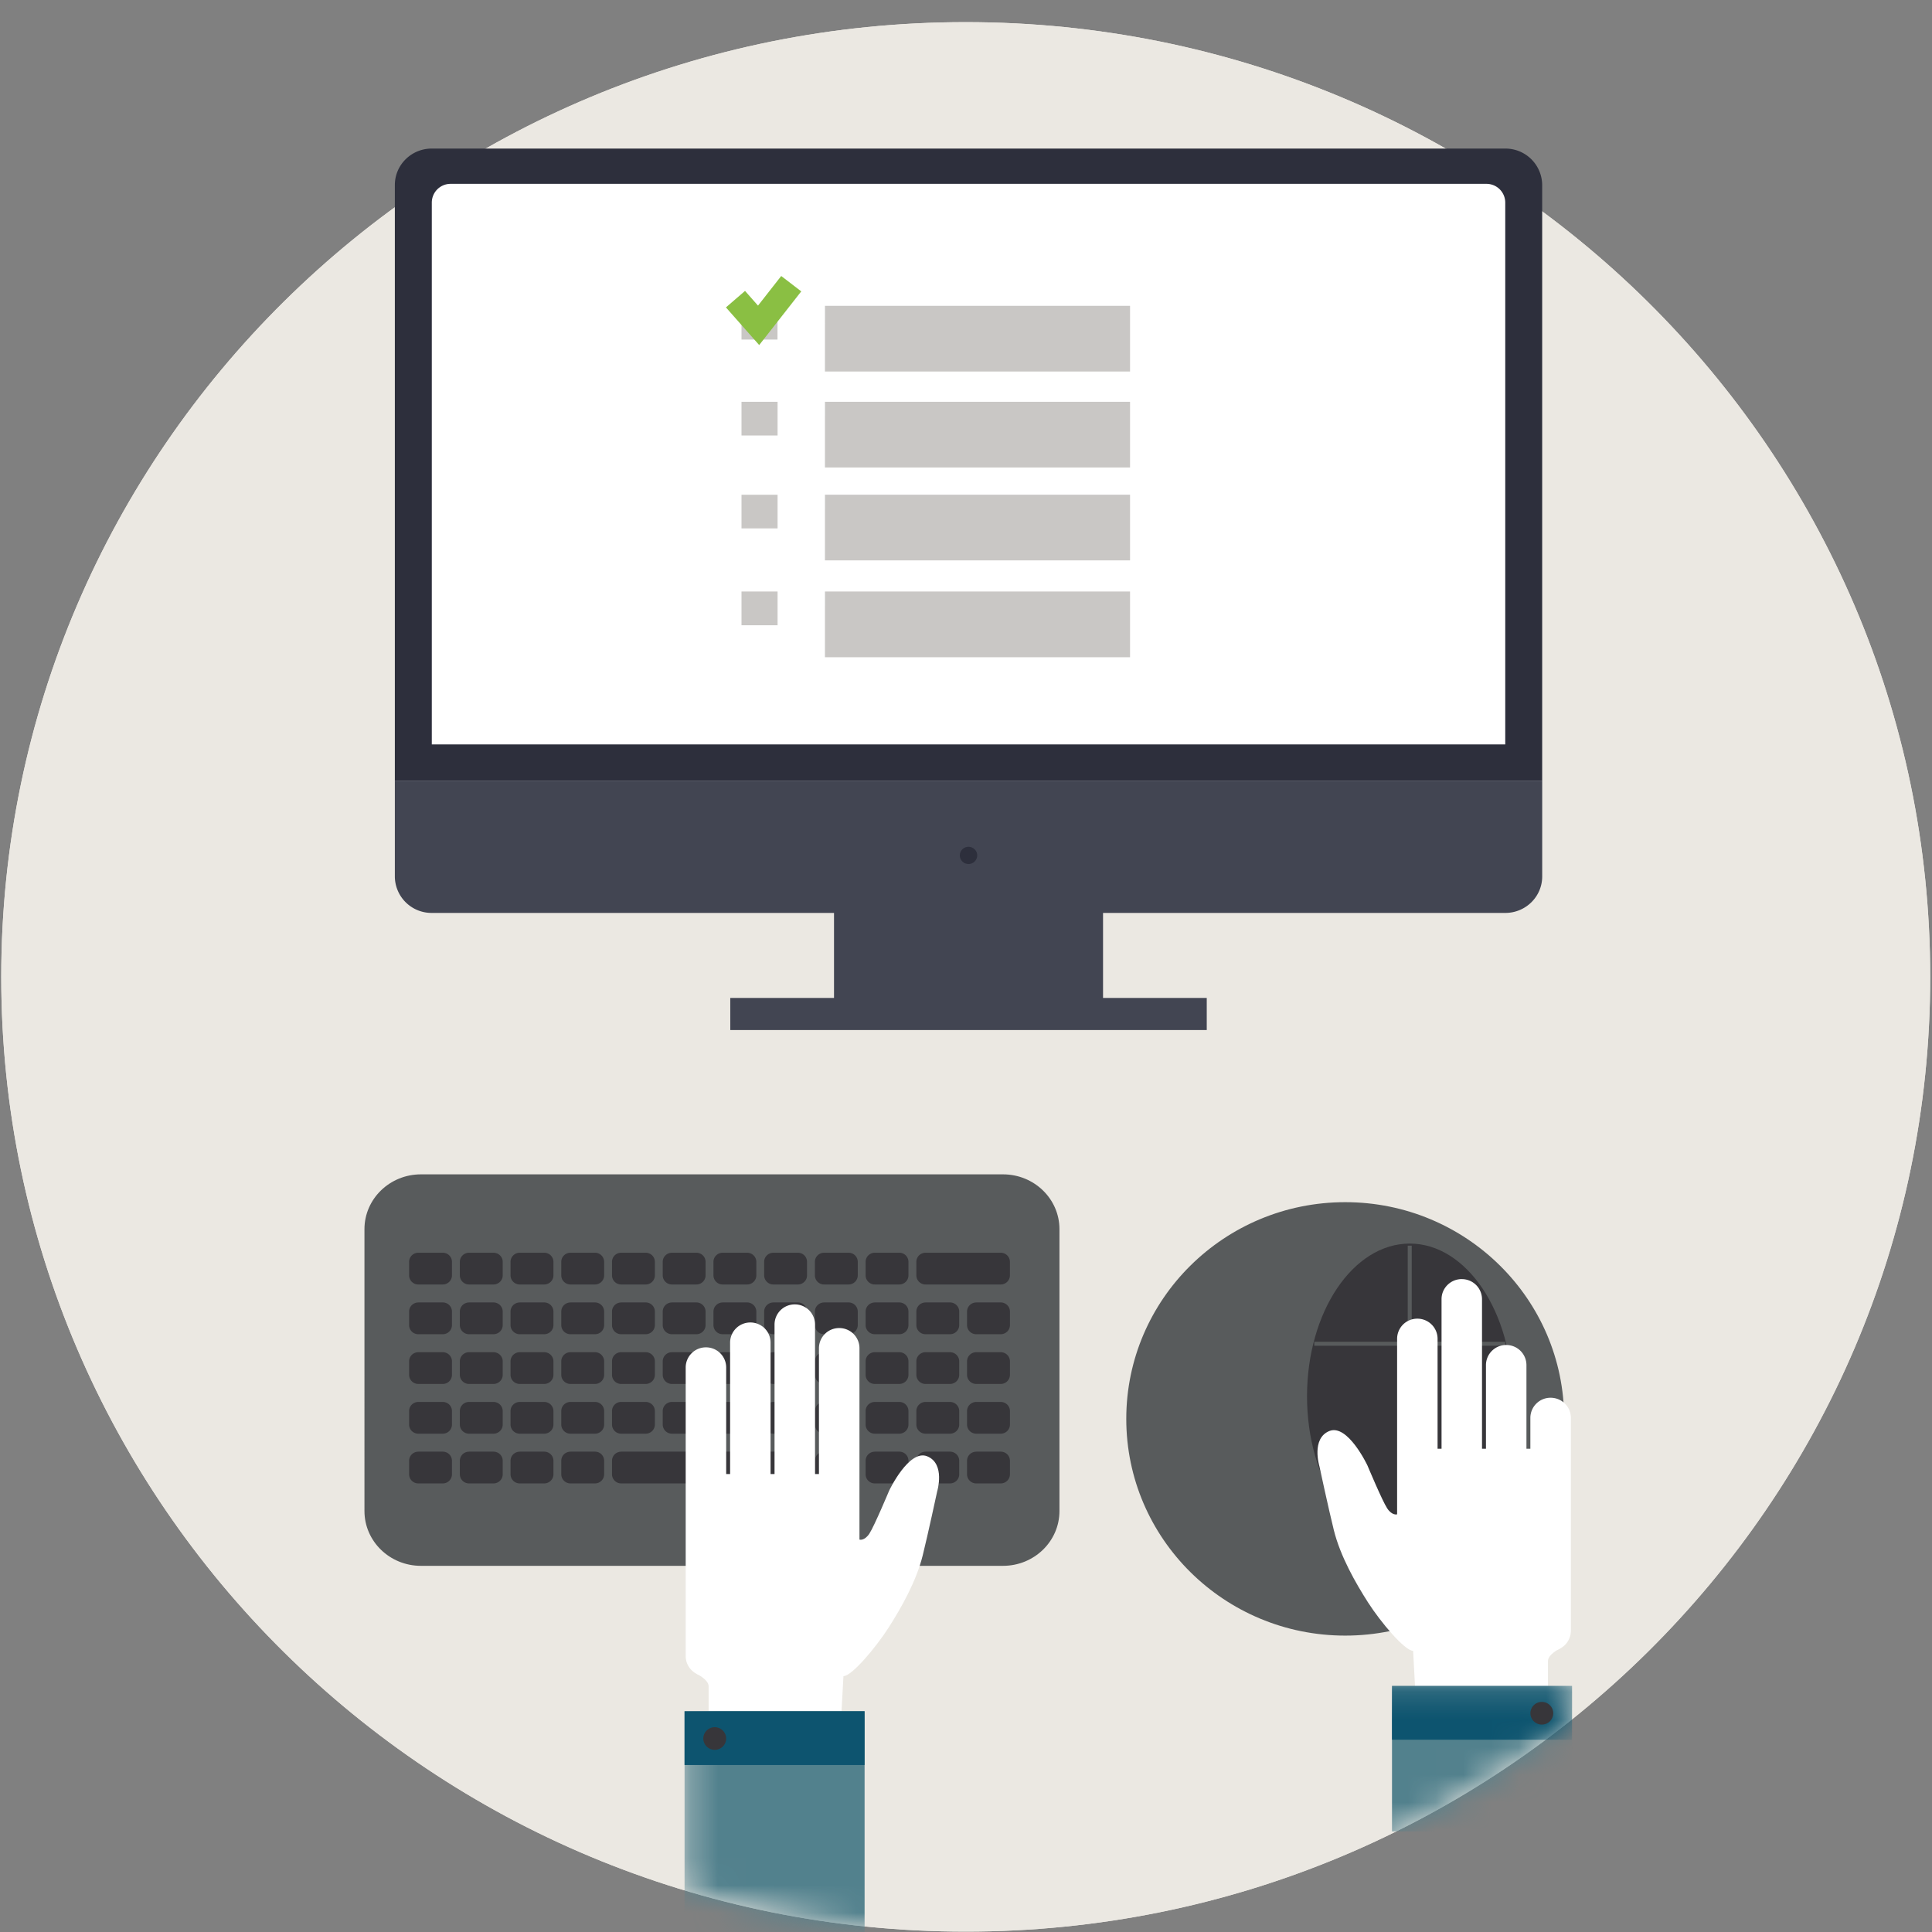 <svg width="70" height="70" xmlns="http://www.w3.org/2000/svg" xmlns:xlink="http://www.w3.org/1999/xlink"><rect width="100%" height="100%" fill="#808080" stroke="none"/><defs><path id="a" d="M0 69.96h69.98V.587H0z"/><path d="M.283 7.69A35.318 35.318 0 0 0 10.47 9.183c8.32 0 15.962-2.875 21.968-7.675V.28H.282v7.41z" id="c"/></defs><g fill="none" fill-rule="evenodd"><g transform="translate(0 .125)"><path d="M69.935 35.269c0 19.104-15.646 34.592-34.946 34.592C15.69 69.86.045 54.373.045 35.269.045 16.164 15.69.677 34.989.677c19.3 0 34.946 15.487 34.946 34.592z" fill="#EBE8E2"/><path d="M69.935 35.269c0 19.104-15.646 34.592-34.946 34.592C15.69 69.86.045 54.373.045 35.269.045 16.164 15.69.677 34.989.677c19.3 0 34.946 15.487 34.946 34.592" fill="#EBE8E2"/><path d="M55.877 28.16v3.47c0 .73-.598 1.322-1.337 1.322H15.641a1.329 1.329 0 0 1-1.335-1.323V28.16h41.57z" fill="#424552"/><path d="M14.306 28.16V6.58c0-.73.597-1.322 1.336-1.322H54.54a1.33 1.33 0 0 1 1.336 1.323v21.58H14.306z" fill="#2D2F3C"/><path d="M15.645 26.847V7.212a.68.68 0 0 1 .683-.676h37.526a.68.68 0 0 1 .684.676v19.635H15.645z" fill="#FFF"/><mask id="b" fill="#fff"><use xlink:href="#a"/></mask><path fill="#424552" mask="url(#b)" d="M30.218 36.539h9.747v-4.393h-9.747z"/><path fill="#424552" mask="url(#b)" d="M26.46 37.195h17.263v-1.162H26.459z"/><path d="M35.406 30.868a.313.313 0 0 1-.315.311.313.313 0 0 1-.315-.311c0-.172.14-.312.315-.312.174 0 .315.14.315.312" fill="#2D2F3C" mask="url(#b)"/><path fill="#C9C7C5" mask="url(#b)" d="M29.889 13.336h11.055v-2.381H29.89zM27.539 11.588l.495-.633h-1.053z"/><path fill="#C9C7C5" mask="url(#b)" d="M26.981 10.955h-.115v1.223h1.304v-1.223h-.136l-.496.633zM26.866 15.654h1.307v-1.22h-1.307zM26.866 19.02h1.307V17.8h-1.307zM26.866 22.529h1.307v-1.222h-1.307z"/><path fill="#8ABF43" mask="url(#b)" d="M27.507 12.377l-1.205-1.364.692-.598.47.533.841-1.073.726.557z"/><path fill="#C9C7C5" mask="url(#b)" d="M29.889 16.814h11.055v-2.38H29.89zM29.889 20.179h11.055v-2.38H29.89zM29.889 23.688h11.055v-2.381H29.89z"/><path d="M56.672 51.284c0 4.336-3.551 7.852-7.932 7.852-4.38 0-7.933-3.516-7.933-7.852 0-4.337 3.552-7.852 7.933-7.852 4.38 0 7.932 3.515 7.932 7.852M15.251 42.424h21.09c1.13 0 2.045.89 2.045 1.986v10.212c0 1.097-.915 1.986-2.046 1.986H15.251c-1.13 0-2.046-.889-2.046-1.986V44.41c0-1.096.916-1.986 2.046-1.986" fill="#585B5C" mask="url(#b)"/><path d="M15.157 45.264h.886c.183 0 .332.147.332.33v.49c0 .183-.149.33-.332.33h-.886a.332.332 0 0 1-.334-.33v-.49c0-.183.149-.33.334-.33M16.994 45.264h.886c.184 0 .334.147.334.33v.49c0 .183-.15.33-.334.33h-.886a.332.332 0 0 1-.333-.33v-.49c0-.183.15-.33.333-.33M18.832 45.264h.886c.184 0 .334.147.334.33v.49c0 .183-.15.33-.334.33h-.886a.332.332 0 0 1-.334-.33v-.49c0-.183.15-.33.334-.33M20.67 45.264h.887a.33.33 0 0 1 .332.33v.49c0 .183-.149.33-.332.33h-.887a.333.333 0 0 1-.334-.33v-.49c0-.183.15-.33.334-.33M22.508 45.264h.887c.183 0 .332.147.332.33v.49c0 .183-.15.33-.332.33h-.887a.331.331 0 0 1-.334-.33v-.49a.33.33 0 0 1 .334-.33M24.346 45.264h.885c.184 0 .333.147.333.33v.49c0 .183-.149.33-.333.33h-.885a.332.332 0 0 1-.334-.33v-.49c0-.183.15-.33.334-.33M26.183 45.264h.886c.184 0 .334.147.334.33v.49c0 .183-.15.33-.334.33h-.886a.332.332 0 0 1-.333-.33v-.49c0-.183.15-.33.333-.33M28.021 45.264h.887a.33.33 0 0 1 .332.33v.49c0 .183-.149.33-.332.33h-.887a.333.333 0 0 1-.334-.33v-.49c0-.183.15-.33.334-.33M29.859 45.264h.886c.184 0 .333.147.333.33v.49c0 .183-.15.33-.333.33h-.886a.332.332 0 0 1-.334-.33v-.49c0-.183.15-.33.334-.33M31.696 45.264h.886a.33.33 0 0 1 .333.33v.49c0 .183-.149.33-.333.33h-.886a.332.332 0 0 1-.333-.33v-.49c0-.183.15-.33.333-.33M33.534 45.264h2.724c.184 0 .333.147.333.33v.49c0 .183-.15.33-.333.33h-2.724a.332.332 0 0 1-.333-.33v-.49c0-.183.15-.33.333-.33M15.157 47.065h.886c.183 0 .332.148.332.33v.491c0 .183-.149.33-.332.33h-.886a.331.331 0 0 1-.334-.33v-.49c0-.183.149-.33.334-.33M16.994 47.065h.886c.184 0 .334.148.334.33v.491c0 .183-.15.33-.334.33h-.886a.332.332 0 0 1-.333-.33v-.49c0-.183.15-.33.333-.33M18.832 47.065h.886c.184 0 .334.148.334.33v.491c0 .183-.15.33-.334.33h-.886a.332.332 0 0 1-.334-.33v-.49c0-.183.15-.33.334-.33M20.67 47.065h.887c.183 0 .332.148.332.33v.491a.33.33 0 0 1-.332.33h-.887a.332.332 0 0 1-.334-.33v-.49c0-.183.15-.33.334-.33M22.508 47.065h.887c.183 0 .332.148.332.33v.491c0 .183-.15.33-.332.33h-.887a.331.331 0 0 1-.334-.33v-.49c0-.183.149-.33.334-.33M24.346 47.065h.885c.184 0 .333.148.333.33v.491c0 .183-.149.33-.333.33h-.885a.332.332 0 0 1-.334-.33v-.49c0-.183.15-.33.334-.33M26.183 47.065h.886c.184 0 .334.148.334.33v.491c0 .183-.15.33-.334.33h-.886a.331.331 0 0 1-.333-.33v-.49c0-.183.15-.33.333-.33M28.021 47.065h.887c.183 0 .332.148.332.33v.491a.33.33 0 0 1-.332.33h-.887a.332.332 0 0 1-.334-.33v-.49c0-.183.15-.33.334-.33M29.859 47.065h.886c.184 0 .333.148.333.33v.491c0 .183-.15.33-.333.33h-.886a.331.331 0 0 1-.334-.33v-.49c0-.183.15-.33.334-.33M31.696 47.065h.886c.184 0 .333.148.333.33v.491a.33.33 0 0 1-.333.33h-.886a.331.331 0 0 1-.333-.33v-.49c0-.183.15-.33.333-.33M33.534 47.065h.886c.184 0 .334.148.334.33v.491c0 .183-.15.33-.334.33h-.886a.331.331 0 0 1-.333-.33v-.49c0-.183.15-.33.333-.33M35.372 47.065h.886c.184 0 .334.148.334.33v.491c0 .183-.15.33-.334.33h-.886a.331.331 0 0 1-.334-.33v-.49c0-.183.15-.33.334-.33M15.157 48.868h.886c.183 0 .332.147.332.33v.49c0 .183-.149.33-.332.33h-.886a.332.332 0 0 1-.334-.33v-.49c0-.183.149-.33.334-.33M16.994 48.868h.886c.184 0 .334.147.334.33v.49c0 .183-.15.33-.334.33h-.886a.332.332 0 0 1-.333-.33v-.49c0-.183.15-.33.333-.33M18.832 48.868h.886c.184 0 .334.147.334.33v.49c0 .183-.15.33-.334.33h-.886a.332.332 0 0 1-.334-.33v-.49c0-.183.15-.33.334-.33M20.67 48.868h.887a.33.33 0 0 1 .332.33v.49c0 .183-.149.33-.332.33h-.887a.333.333 0 0 1-.334-.33v-.49c0-.183.15-.33.334-.33M22.508 48.868h.887c.183 0 .332.147.332.33v.49c0 .183-.15.33-.332.33h-.887a.331.331 0 0 1-.334-.33v-.49a.33.33 0 0 1 .334-.33M24.346 48.868h.885c.184 0 .333.147.333.33v.49c0 .183-.149.33-.333.33h-.885a.332.332 0 0 1-.334-.33v-.49c0-.183.15-.33.334-.33M26.183 48.868h.886c.184 0 .334.147.334.33v.49c0 .183-.15.33-.334.33h-.886a.332.332 0 0 1-.333-.33v-.49c0-.183.15-.33.333-.33M28.021 48.868h.887a.33.33 0 0 1 .332.33v.49c0 .183-.149.33-.332.33h-.887a.333.333 0 0 1-.334-.33v-.49c0-.183.15-.33.334-.33M29.859 48.868h.886c.184 0 .333.147.333.33v.49c0 .183-.15.33-.333.33h-.886a.332.332 0 0 1-.334-.33v-.49c0-.183.15-.33.334-.33M31.696 48.868h.886a.33.33 0 0 1 .333.33v.49c0 .183-.149.33-.333.33h-.886a.332.332 0 0 1-.333-.33v-.49c0-.183.15-.33.333-.33M33.534 48.868h.886c.184 0 .334.147.334.33v.49c0 .183-.15.33-.334.33h-.886a.332.332 0 0 1-.333-.33v-.49c0-.183.15-.33.333-.33M35.372 48.868h.886c.184 0 .334.147.334.33v.49c0 .183-.15.33-.334.33h-.886a.332.332 0 0 1-.334-.33v-.49c0-.183.15-.33.334-.33M15.157 50.67h.886c.183 0 .332.147.332.33v.49c0 .182-.149.33-.332.33h-.886a.332.332 0 0 1-.334-.33V51c0-.183.149-.33.334-.33M16.994 50.67h.886c.184 0 .334.147.334.33v.49c0 .182-.15.33-.334.33h-.886a.333.333 0 0 1-.333-.33V51c0-.183.15-.33.333-.33M18.832 50.67h.886c.184 0 .334.147.334.33v.49c0 .182-.15.33-.334.33h-.886a.333.333 0 0 1-.334-.33V51c0-.183.15-.33.334-.33M20.67 50.67h.887a.33.33 0 0 1 .332.33v.49c0 .182-.149.33-.332.33h-.887a.333.333 0 0 1-.334-.33V51c0-.183.15-.33.334-.33M22.508 50.67h.887c.183 0 .332.147.332.33v.49c0 .182-.15.33-.332.33h-.887a.332.332 0 0 1-.334-.33V51a.33.33 0 0 1 .334-.33M24.346 50.67h.885c.184 0 .333.147.333.33v.49c0 .182-.149.33-.333.33h-.885a.333.333 0 0 1-.334-.33V51c0-.183.15-.33.334-.33M26.183 50.67h.886c.184 0 .334.147.334.33v.49c0 .182-.15.33-.334.33h-.886a.332.332 0 0 1-.333-.33V51c0-.183.15-.33.333-.33M28.021 50.67h.887a.33.33 0 0 1 .332.33v.49c0 .182-.149.33-.332.33h-.887a.333.333 0 0 1-.334-.33V51c0-.183.15-.33.334-.33M29.859 50.67h.886c.184 0 .333.147.333.33v.49c0 .182-.15.33-.333.33h-.886a.332.332 0 0 1-.334-.33V51c0-.183.15-.33.334-.33M31.696 50.67h.886a.33.33 0 0 1 .333.33v.49c0 .182-.149.33-.333.33h-.886a.332.332 0 0 1-.333-.33V51c0-.183.15-.33.333-.33M33.534 50.67h.886c.184 0 .334.147.334.33v.49c0 .182-.15.33-.334.33h-.886a.332.332 0 0 1-.333-.33V51c0-.183.15-.33.333-.33M35.372 50.67h.886c.184 0 .334.147.334.33v.49c0 .182-.15.33-.334.33h-.886a.332.332 0 0 1-.334-.33V51c0-.183.15-.33.334-.33M15.157 52.471h.886c.183 0 .332.147.332.33v.491c0 .182-.149.33-.332.33h-.886a.332.332 0 0 1-.334-.33v-.49c0-.184.149-.33.334-.33M16.994 52.471h.886c.184 0 .334.147.334.33v.491c0 .182-.15.33-.334.33h-.886a.333.333 0 0 1-.333-.33v-.49c0-.184.15-.33.333-.33M18.832 52.471h.886c.184 0 .334.147.334.33v.491c0 .182-.15.33-.334.33h-.886a.333.333 0 0 1-.334-.33v-.49c0-.184.15-.33.334-.33M20.67 52.471h.887a.33.33 0 0 1 .332.33v.491c0 .182-.149.33-.332.33h-.887a.333.333 0 0 1-.334-.33v-.49c0-.184.15-.33.334-.33M29.859 52.471h.886c.184 0 .333.147.333.33v.491c0 .182-.15.33-.333.33h-.886a.332.332 0 0 1-.334-.33v-.49c0-.184.15-.33.334-.33M31.696 52.471h.886a.33.33 0 0 1 .333.33v.491c0 .182-.149.33-.333.33h-.886a.332.332 0 0 1-.333-.33v-.49c0-.184.15-.33.333-.33M33.534 52.471h.886c.184 0 .334.147.334.33v.491c0 .182-.15.33-.334.33h-.886a.332.332 0 0 1-.333-.33v-.49c0-.184.15-.33.333-.33M35.372 52.471h.886c.184 0 .334.147.334.33v.491c0 .182-.15.33-.334.33h-.886a.332.332 0 0 1-.334-.33v-.49c0-.184.15-.33.334-.33M22.508 52.471h6.401c.185 0 .335.147.335.33v.491c0 .182-.15.33-.335.33h-6.4a.332.332 0 0 1-.335-.33v-.49c0-.184.149-.33.334-.33" fill="#37363A" mask="url(#b)"/><path d="M25.578 48.692a.73.73 0 0 0-.734.725v10.46c0 .401.328.727.734.727a.73.73 0 0 0 .733-.726v-10.46a.73.73 0 0 0-.733-.726M27.186 47.791a.73.73 0 0 0-.733.726v10.46c0 .4.33.725.733.725a.73.73 0 0 0 .733-.725v-10.46a.729.729 0 0 0-.733-.726M28.797 47.136a.73.73 0 0 0-.734.725v10.46c0 .401.329.727.734.727a.73.73 0 0 0 .733-.726v-10.46a.73.73 0 0 0-.733-.726M30.407 47.993a.731.731 0 0 0-.735.727v7.556c0 .4.33.725.735.725a.729.729 0 0 0 .733-.725V48.72a.73.73 0 0 0-.733-.727" fill="#FFF" mask="url(#b)"/><path d="M25.675 61.876v-.902c0-.246-.434-.452-.434-.452l.902-7.24h4.264l.733 2.377s.18.055.36-.219c.178-.272.716-1.557.716-1.557s.718-1.515 1.38-1.243c.663.272.36 1.27.36 1.27s-.338 1.573-.525 2.323c-.236.948-.786 1.912-1.242 2.624-.456.71-1.326 1.747-1.629 1.747l-.07 1.272h-4.815z" fill="#FFF" mask="url(#b)"/><path d="M54.8 50.465c0 3.055-1.667 5.532-3.722 5.532-2.055 0-3.722-2.477-3.722-5.532 0-3.056 1.667-5.533 3.722-5.533 2.055 0 3.722 2.477 3.722 5.533" fill="#37363A" mask="url(#b)"/><path fill="#585B5C" mask="url(#b)" d="M51.005 48.43h.145v-3.423h-.145zM47.619 48.634h6.917v-.144h-6.917z"/><path d="M56.181 50.518c.407 0 .734.325.734.726v7.718a.729.729 0 0 1-.734.726.73.73 0 0 1-.733-.726v-7.718a.73.73 0 0 1 .733-.726M54.573 48.607a.73.73 0 0 1 .733.726v8.727a.73.73 0 0 1-.733.726.73.73 0 0 1-.734-.726v-8.727a.73.73 0 0 1 .734-.726M52.962 46.22a.73.73 0 0 1 .734.725v10.46a.73.73 0 0 1-.734.726.73.73 0 0 1-.732-.726v-10.46c0-.4.328-.726.732-.726M51.352 47.653a.73.73 0 0 1 .734.727v6.98a.73.73 0 0 1-.734.725.73.73 0 0 1-.732-.725v-6.98a.73.73 0 0 1 .732-.727" fill="#FFF" mask="url(#b)"/><path d="M56.086 60.959v-.902c0-.246.432-.451.432-.451l-.902-7.24h-4.263l-.733 2.377s-.18.054-.36-.219-.717-1.557-.717-1.557-.717-1.516-1.38-1.243c-.663.272-.36 1.27-.36 1.27s.338 1.572.525 2.323c.236.948.787 1.912 1.242 2.623.455.71 1.326 1.747 1.63 1.747l.068 1.272h4.818z" fill="#FFF" mask="url(#b)"/></g><g transform="translate(24.52 60.804)"><mask id="d" fill="#fff"><use xlink:href="#c"/></mask><path fill="#52818D" mask="url(#d)" d="M.283 9.28h6.523V1.197H.283zM25.915 5.551h6.523V.28h-6.523z"/><path fill="#0D546F" mask="url(#d)" d="M25.915 2.229h6.523V.279h-6.523z"/></g><path fill="#0D546F" d="M24.802 63.95h6.523v-1.949h-6.523z"/><path d="M25.482 62.99c0-.226.186-.41.414-.41.229 0 .414.184.414.41 0 .226-.185.41-.414.41a.413.413 0 0 1-.414-.41M56.277 62.074a.412.412 0 0 0-.414-.41.412.412 0 0 0-.414.41c0 .225.186.41.414.41a.412.412 0 0 0 .414-.41" fill="#37363A"/></g></svg>